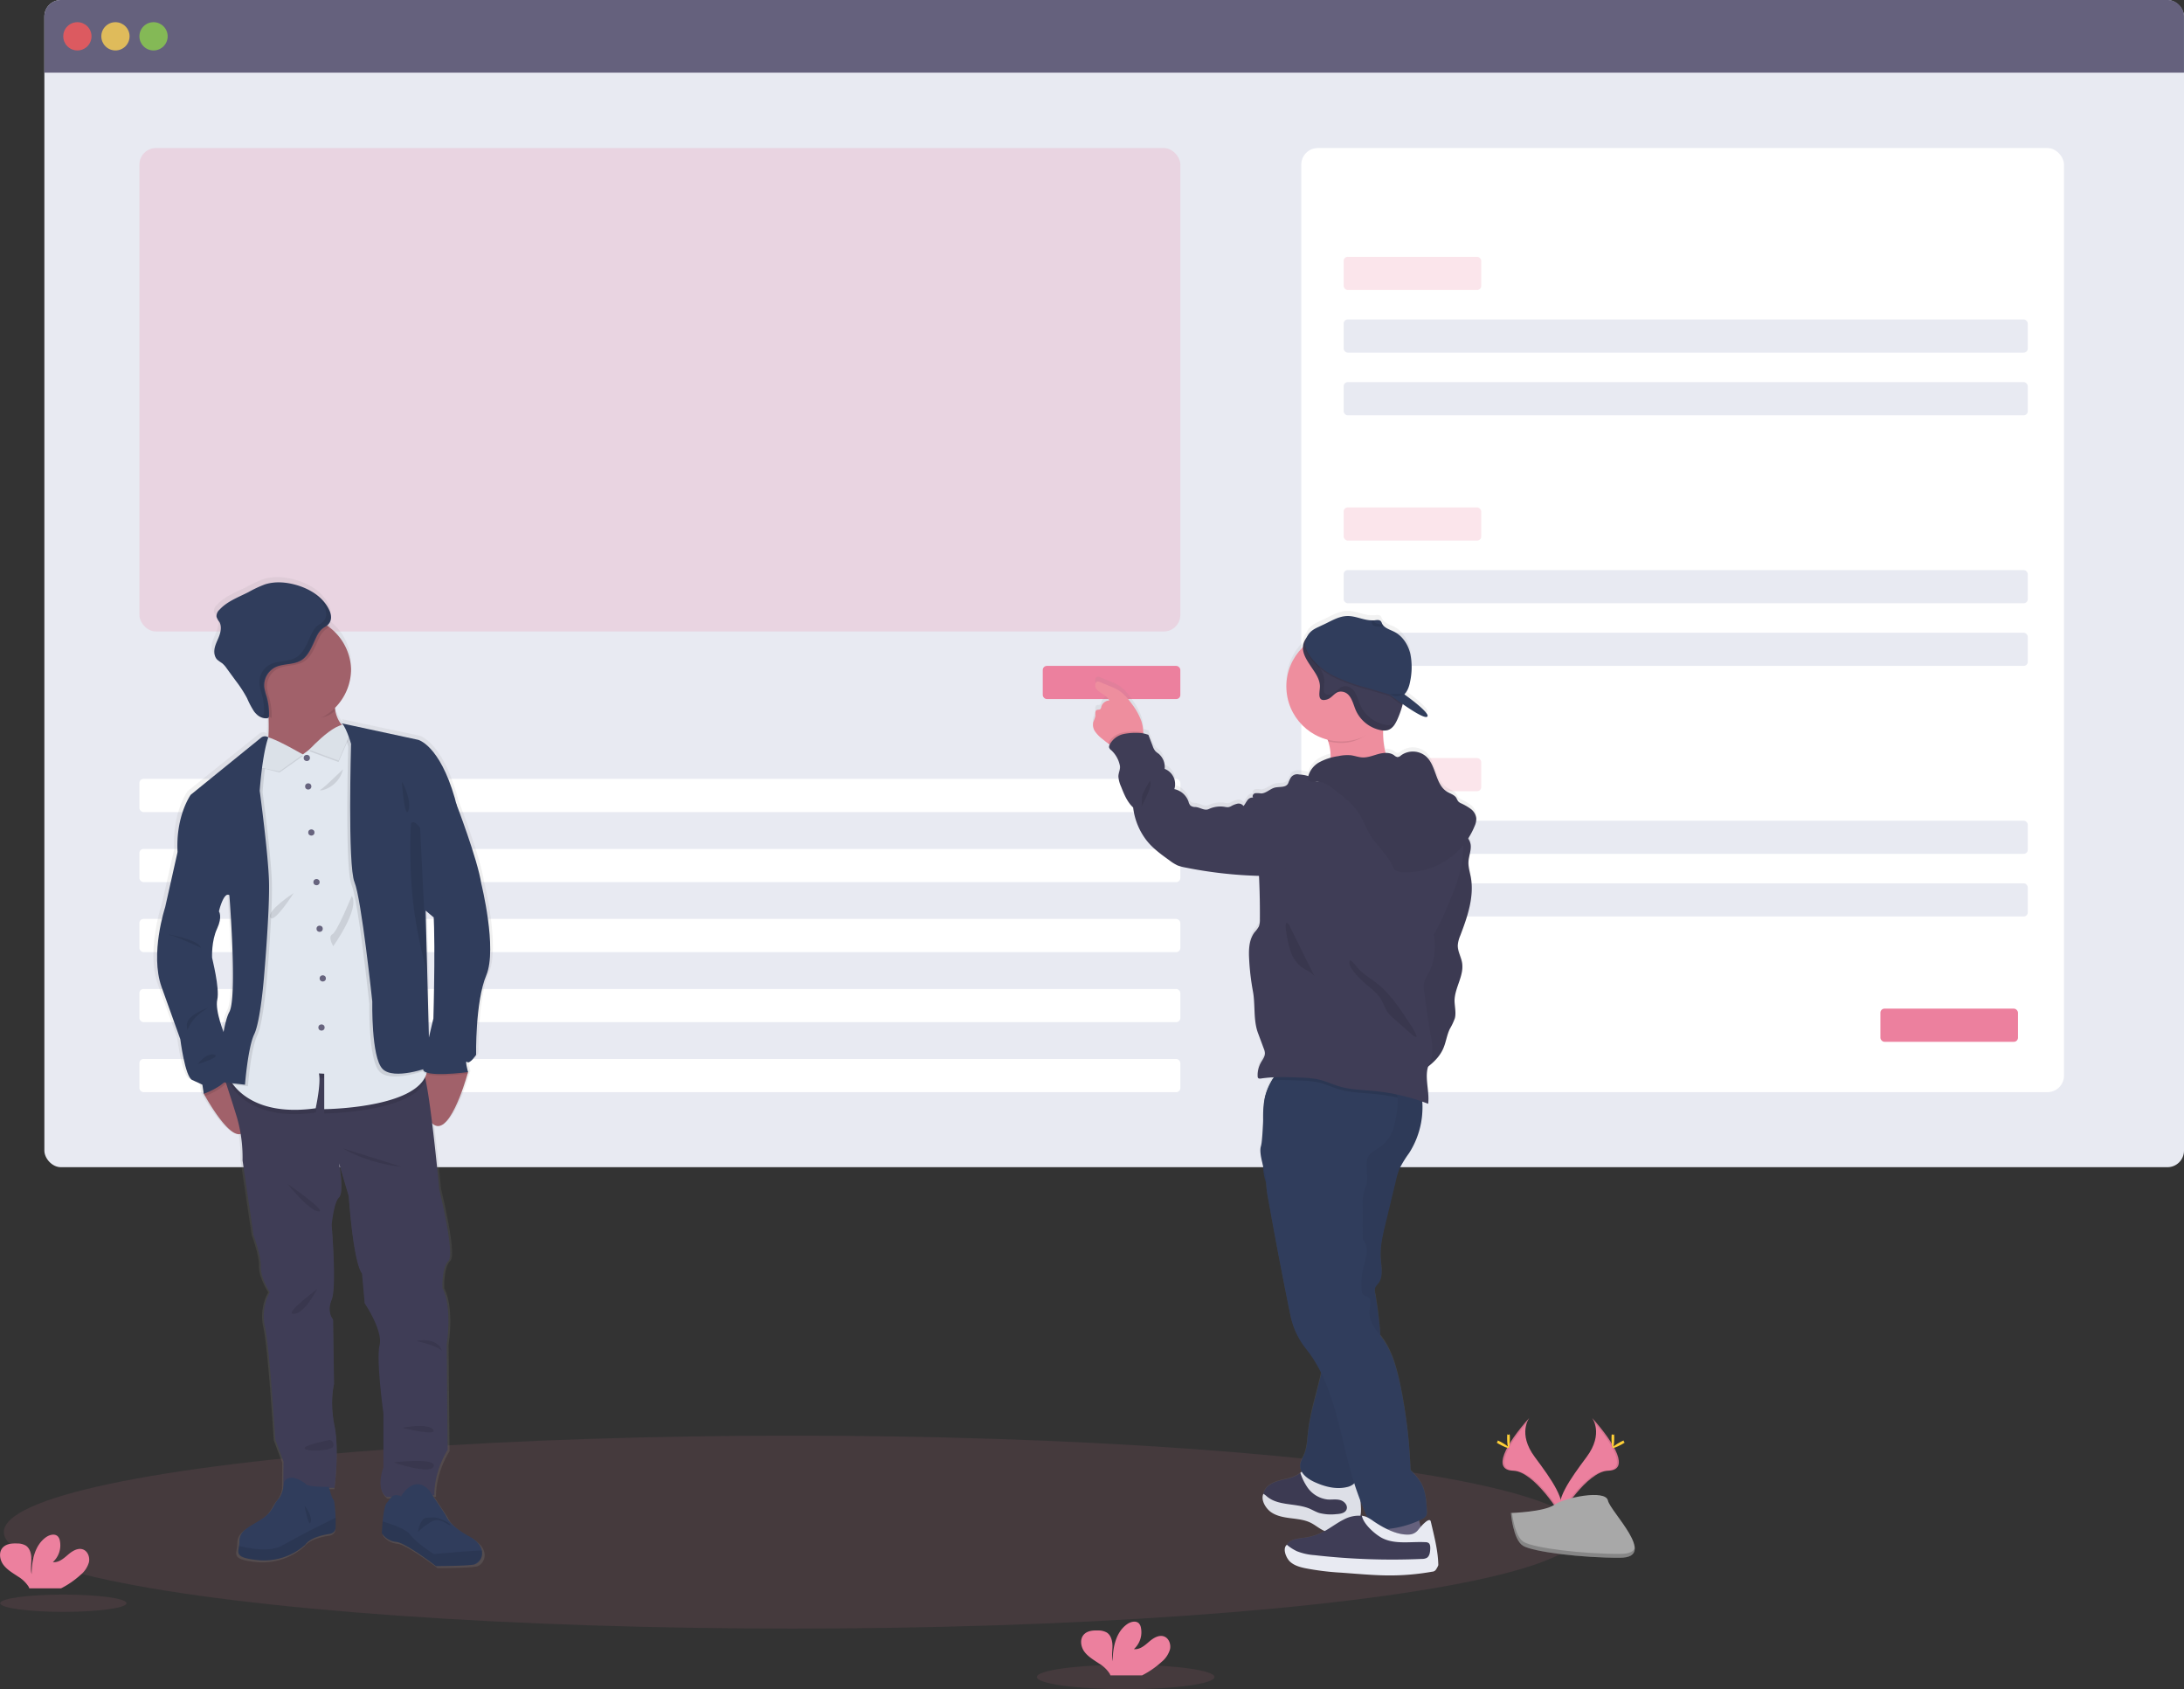 <svg id="b06587d5-0dba-482d-8c16-9624be0edba5" data-name="Layer 1" xmlns="http://www.w3.org/2000/svg" xmlns:xlink="http://www.w3.org/1999/xlink" width="1008.11" height="779.57" viewBox="0 0 1008.11 779.57"><rect x="0" y="0" width="1008.11" height="779.57" fill="#333333" stroke="none"/><defs><linearGradient id="a2d550d8-b94a-4b4e-8cdf-b12633d149de" x1="499.26" y1="786.28" x2="499.26" y2="342.21" gradientTransform="matrix(-1, 0, 0, 1, 1188.16, 0)" gradientUnits="userSpaceOnUse"><stop offset="0" stop-color="gray" stop-opacity="0.25"/><stop offset="0.54" stop-color="gray" stop-opacity="0.12"/><stop offset="1" stop-color="gray" stop-opacity="0.1"/></linearGradient><linearGradient id="a292624c-a529-40fd-b6b9-058cc3ca33ba" x1="1707.38" y1="783.9" x2="1707.38" y2="326.53" gradientTransform="translate(-1462.23)" xlink:href="#a2d550d8-b94a-4b4e-8cdf-b12633d149de"/></defs><title>usability testing</title><ellipse cx="365.75" cy="707.07" rx="363.97" ry="44.52" fill="#ec809e" opacity="0.1"/><rect x="20.48" width="987.63" height="538.66" rx="7.65" fill="#e8eaf2"/><path d="M1104.05,67.87V93.73H116.42V67.87a7.65,7.65,0,0,1,7.66-7.65H1096.4A7.64,7.64,0,0,1,1104.05,67.87Z" transform="translate(-95.95 -60.22)" fill="#65617d"/><circle cx="35.72" cy="16.76" r="6.52" fill="#fa5959" opacity="0.8"/><circle cx="53.29" cy="16.76" r="6.52" fill="#fed253" opacity="0.8"/><circle cx="70.87" cy="16.76" r="6.52" fill="#8ccf4d" opacity="0.8"/><rect x="64.35" y="68.32" width="480.48" height="223.11" rx="7.65" fill="#ec809e" opacity="0.2"/><rect x="64.35" y="359.46" width="480.48" height="15.31" rx="1.89" fill="#fff"/><rect x="64.35" y="391.78" width="480.48" height="15.31" rx="1.89" fill="#fff"/><rect x="64.35" y="424.09" width="480.48" height="15.31" rx="1.89" fill="#fff"/><rect x="64.35" y="456.41" width="480.48" height="15.31" rx="1.89" fill="#fff"/><rect x="64.35" y="488.72" width="480.48" height="15.31" rx="1.89" fill="#fff"/><rect x="600.66" y="68.32" width="352.06" height="435.71" rx="7.65" fill="#fff"/><rect x="620.22" y="118.52" width="63.5" height="15.31" rx="1.89" fill="#ec809e" opacity="0.2"/><rect x="620.22" y="147.43" width="315.78" height="15.31" rx="1.89" fill="#e8eaf2"/><rect x="620.22" y="176.35" width="315.78" height="15.31" rx="1.89" fill="#e8eaf2"/><rect x="620.22" y="234.17" width="63.5" height="15.31" rx="1.89" fill="#ec809e" opacity="0.2"/><rect x="620.22" y="263.09" width="315.78" height="15.31" rx="1.89" fill="#e8eaf2"/><rect x="620.22" y="292" width="315.78" height="15.31" rx="1.89" fill="#e8eaf2"/><rect x="620.22" y="349.83" width="63.5" height="15.31" rx="1.89" fill="#ec809e" opacity="0.2"/><rect x="620.22" y="378.74" width="315.78" height="15.31" rx="1.89" fill="#e8eaf2"/><rect x="620.22" y="407.65" width="315.78" height="15.31" rx="1.89" fill="#e8eaf2"/><rect x="867.97" y="465.48" width="63.5" height="15.31" rx="1.89" fill="#ec809e"/><rect x="481.33" y="307.31" width="63.5" height="15.31" rx="1.89" fill="#ec809e"/><path d="M601.5,395.88a16.06,16.06,0,0,0,3.35,3.39c.84.69,1.69,1.39,2.58,2l.78.52a1,1,0,0,0-.08.14,2,2,0,0,0-.23,1.25,2.66,2.66,0,0,0,1,1.28,13.21,13.21,0,0,1,4,7.28c.31,1.62-.78,3.35-.71,5a14.42,14.42,0,0,0,1.27,4.66c1.36,3.47,2.81,7.06,5.54,9.59a30.94,30.94,0,0,0,6.21,15.31c2.87,3.68,6.7,6.45,10.47,9.18a19.86,19.86,0,0,0,3.88,2.43,21,21,0,0,0,3.83,1A197.51,197.51,0,0,0,677,462.77q.48,10.08.41,20.18a8.49,8.49,0,0,1-.46,3.26,14.78,14.78,0,0,1-2,2.73c-2.59,3.44-2.72,8.09-2.5,12.39a114.47,114.47,0,0,0,1.75,15c1.17,6.34.1,13.35,2.35,19.38.89,2.38,1.78,4.77,2.66,7.15a6.24,6.24,0,0,1,.53,2.11c0,1.57-1,2.9-1.8,4.26a12.26,12.26,0,0,0-1.56,6.49,1.31,1.31,0,0,0,.19.73c.29.39.88.36,1.37.28a59.65,59.65,0,0,1,6-.55,12.15,12.15,0,0,0-1,1.42,21.92,21.92,0,0,0-1.27,2.61,24.8,24.8,0,0,0-1.69,4.67,5.34,5.34,0,0,0-.17.71c-.11.48-.21,1-.29,1.45a48.25,48.25,0,0,0-.52,8.58c-.28,5.35-.55,10.93-1.07,12.57-.73,2.31.18,6,1.08,9.53a22.68,22.68,0,0,0,1.3,7.14,43.67,43.67,0,0,0,.87,7.53q4.63,26.11,9.88,52.13c.31,1.5.61,3,1,4.48a36.46,36.46,0,0,0,6.69,13.23,60.22,60.22,0,0,1,7,11.19c-.2.94-.41,1.89-.64,2.83-2,8.3-4.56,16.48-5.47,25-.36,3.38-.46,6.86-1.8,10-.68,1.59-1.68,3.1-1.82,4.83a5.35,5.35,0,0,0,.74,3.13l-.66.54-.37.3c-2.54,2-5.94,2.43-9.07,3.25s-6.49,2.46-7.46,5.57a4.25,4.25,0,0,0-.15.59c-.57,2.86,1.16,5.9,3.6,7.58,2.6,1.79,5.84,2.34,9,2.75s6.36.7,9.19,2.11c2.45,1.21,4.51,3.2,7.1,4.08l.47.13c-.59.35-1.17.69-1.78,1a26.75,26.75,0,0,1-8.57,2.73c-3,.41-6.62.61-8.17,3.24a0,0,0,0,0,0,0c-1.27,2.17-.35,5.11,1.48,6.83s4.37,2.48,6.82,3a122.37,122.37,0,0,0,17,2.11l5.54.43c5.41.41,10.83.83,16.27.85a111.68,111.68,0,0,0,20-1.74,1.71,1.71,0,0,0,1.83-2,98,98,0,0,0-2.46-20.18c-.46-2-3.17.73-4.68,2.44-.21-1-.43-2-.69-2.93l1.19-.56a4.37,4.37,0,0,0,2.18-1.82,4.51,4.51,0,0,0,.23-2.1c-.22-4.36-.49-8.88-2.56-12.71a26.66,26.66,0,0,0-5-6.16,234.72,234.72,0,0,0-5-40.78c-1.53-6.83-3.43-13.74-7.38-19.52-.5-.72-1-1.44-1.57-2.17a176.34,176.34,0,0,0-2.38-19.59,5,5,0,0,1,0-2.61,8.36,8.36,0,0,1,1.44-2c2.38-3.07,1.41-7.43,1.13-11.31-.39-5.56.92-11.09,2.23-16.52l4.83-20.09a31.71,31.71,0,0,1,1.7-5.57,54.23,54.23,0,0,1,4.35-7,39.52,39.52,0,0,0,6.06-23.87c.92.33,1.83.66,2.73,1,.68-5.61-1.69-12,0-17.25a22.11,22.11,0,0,0,6.84-8.15c1.33-3,1.7-6.3,3.09-9.24.78-1.66,1.88-3.18,2.34-5,.68-2.66-.18-5.46-.14-8.21.09-6,4.42-11.53,3.49-17.43-.45-2.8-2.08-5.41-2-8.25a14,14,0,0,1,1.15-4.46c3.3-8.71,6.53-18,4.85-27.15-.43-2.35-1.19-4.68-1.06-7.06.14-2.73,1.43-5.38,1-8.09a6.28,6.28,0,0,0-1.21-2.83,34.28,34.28,0,0,0,3-5.73,8.26,8.26,0,0,0,.79-3.67,6.48,6.48,0,0,0-2.58-4.36,26.41,26.41,0,0,0-4.5-2.59,4,4,0,0,1-1.31-.94,10.51,10.51,0,0,1-.74-1.41c-.88-1.53-2.8-2-4.3-2.93-5.45-3.33-4.93-11.9-9.58-16.28a9.32,9.32,0,0,0-11.67-.62,2.76,2.76,0,0,1-1.64.81,3.14,3.14,0,0,1-1.59-.85,6.44,6.44,0,0,0-3.93-1.09,37.44,37.44,0,0,1-1.1-10.44l.42,0a5.6,5.6,0,0,0,1.63-.19c2.39-.69,3.75-3.17,4.73-5.47a43.5,43.5,0,0,0,2.1-6c.05-.2.09-.39.14-.59,4.58,3.22,9.9,6.59,11.18,5.88,2.34-1.29-10.5-10.43-10.5-10.43l0,0h0c1.51-1.34,2.35-3.76,2.73-5.9a32.08,32.08,0,0,0,.1-12.91c-1-4.21-3.53-8.22-7.37-10.19-1.7-.88-3.76-1.48-5-2.83h0a3.53,3.53,0,0,1-.49-.66h0a3.9,3.9,0,0,1-.19-.35,4.34,4.34,0,0,0-.54-1.05c-.7-.82-2-.57-3-.44l-.35,0h-.28l-.29,0c-3.81.08-7.5-2.05-11.35-2.05-4.22,0-7.82,2.45-11.53,4.13-.75.34-1.46.65-2.13,1-2.33,1.09-4.16,2.24-5.33,4.86a7.45,7.45,0,0,0-1.55,3,8.23,8.23,0,0,0-.2,1.54,25.55,25.55,0,0,0,11.49,42.87c.09.25.19.5.27.76a21.83,21.83,0,0,1,1.11,7.13c0,.17,0,.34,0,.52a19.35,19.35,0,0,0-5.51,2.24,10.68,10.68,0,0,0-4.66,5.71c-.05.19-.1.37-.14.54a14.43,14.43,0,0,0-4.2-.72,4.5,4.5,0,0,0-3.61,1.08,3.48,3.48,0,0,0-.68,1.39c-.49.45-.58,1.24-.93,1.84-1.07,1.88-3.86,1.26-6,1.78-2.28.56-4.08,2.7-6.42,2.71a11.71,11.71,0,0,0-2.7-.1c-.88.22-1.57,1.43-.9,2a2.86,2.86,0,0,0-2.7,1.3c-.65.84-1.07,1.84-1.79,2.63a2.72,2.72,0,0,0-2.78-1.08,10,10,0,0,0-2.94,1.16,4.37,4.37,0,0,1-1.3.45,5.26,5.26,0,0,1-1.58-.14,12.64,12.64,0,0,0-7.4,1c-2,1-4-.81-6.24-.95a3.42,3.42,0,0,1-2.28-.71,4.37,4.37,0,0,1-.86-1.8,8.94,8.94,0,0,0-6.54-5.79,7.62,7.62,0,0,0-4.47-9.39,8.14,8.14,0,0,0-2.8-7.08,11.49,11.49,0,0,1-1.4-1.1,6.66,6.66,0,0,1-1.3-2.4q-1-2.62-2-5.25c-.87-.18-1.56-.54-2.39-.68,0-.18,0-.36,0-.54a17.43,17.43,0,0,0-.9-5.28,29.43,29.43,0,0,0-4.24-7.7c-1.89-2.65-4-5.25-6.81-6.85a27.23,27.23,0,0,0-2.9-1.34l-5.11-2.11a2.56,2.56,0,0,0-.93-.24c-1.38,0-1.63,2.12-.85,3.26,1.56,2.29,5.06,2.93,6.05,5.53a3.94,3.94,0,0,0-3.65,2.85,2,2,0,0,1-.49,1.14c-.45.37-1.16.16-1.67.44-.91.48-.51,1.84-.61,2.87a13.34,13.34,0,0,1-.93,2.59A5.52,5.52,0,0,0,601.5,395.88ZM724,754.15l-.12-1.58c.11.28.21.57.32.85q1.35,3.54,3,7l-.19-.09a8.41,8.41,0,0,0-2.44-.7c-.22,0-.45-.05-.68-.06A19,19,0,0,0,724,754.15Z" transform="translate(-95.95 -60.22)" fill="url(#a2d550d8-b94a-4b4e-8cdf-b12633d149de)"/><path d="M710.15,409.44c-.1,3.73-1.36,7.35-1.56,11.07,11,.55,21.83-4.78,32.7-3.15-3-2-4.66-5.51-5.62-9a37.28,37.28,0,0,1-1.07-13.83,6.52,6.52,0,0,1,.13-.77c.41-1.82,1.45-4.4,1.17-5.84-.37-1.9-2.16-1.52-3.77-1.41a138.9,138.9,0,0,0-14.66,1.89c-1.27.22-13.58,3.29-13.76,3a58.23,58.23,0,0,1,5.33,11A21.65,21.65,0,0,1,710.15,409.44Z" transform="translate(-95.95 -60.22)" fill="#ee8e9e"/><path d="M601.5,397.91a15.83,15.83,0,0,0,3.35,3.39c.84.68,1.69,1.38,2.58,2a11.14,11.14,0,0,0,5.5,2.23c2.61.18,8.17-1.36,9.8-3.6a6.52,6.52,0,0,0,.93-3.75,17.23,17.23,0,0,0-.9-5.25,29.26,29.26,0,0,0-4.24-7.67c-1.89-2.63-4-5.22-6.81-6.81a25.33,25.33,0,0,0-2.9-1.33L603.7,375a2.56,2.56,0,0,0-.93-.24c-1.38,0-1.63,2.11-.85,3.24,1.56,2.28,5.06,2.92,6.05,5.51a3.9,3.9,0,0,0-3.65,2.83,2,2,0,0,1-.49,1.14c-.45.36-1.16.16-1.67.43-.91.48-.51,1.84-.61,2.86a13.74,13.74,0,0,1-.93,2.58A5.43,5.43,0,0,0,601.5,397.91Z" transform="translate(-95.95 -60.22)" fill="#ee8e9e"/><path d="M753,772c-.85-.84-2.23-.7-3.41-.51A126.86,126.86,0,0,1,730.37,773c-.8-3.92,1.53-7.74,2.28-11.67a10.5,10.5,0,0,1,.76-3c.91-1.74,3-2.53,4.86-2.93,3.45-.73,8.85-2,10.78,1.47C751.36,761.1,752.1,767.29,753,772Z" transform="translate(-95.95 -60.22)" fill="#65617d"/><path d="M682.73,757.13c2.6,1.78,5.84,2.33,9,2.74s6.36.7,9.19,2.09c2.45,1.21,4.51,3.19,7.1,4.06a14.75,14.75,0,0,0,7.38.12c2.91-.55,6-1.61,7.58-4.12,1.4-2.24,1.25-5.07,1.06-7.7-.23-3-.44-6-.66-8.93a4.32,4.32,0,0,0-.56-2.16c-2.1-3.07-7.22,1.28-10,1.28-4.34,0-9-2.36-12.13-5.24a3.88,3.88,0,0,0-.94-.71c-1.24-.55-2.47.47-3.57,1.37l-.37.3c-2.54,2-5.94,2.42-9.07,3.23s-6.49,2.45-7.46,5.54a4.39,4.39,0,0,0-.15.6C678.56,752.44,680.29,755.47,682.73,757.13Z" transform="translate(-95.95 -60.22)" fill="#3f3d56"/><path d="M682.73,757.13c2.6,1.78,5.84,2.33,9,2.74s6.36.7,9.19,2.09c2.45,1.21,4.51,3.19,7.1,4.06a14.75,14.75,0,0,0,7.38.12c2.91-.55,6-1.61,7.58-4.12,1.4-2.24,1.25-5.07,1.06-7.7-.23-3-.44-6-.66-8.93a4.32,4.32,0,0,0-.56-2.16c-2.1-3.07-7.22,1.28-10,1.28-4.34,0-9-2.36-12.13-5.24a3.88,3.88,0,0,0-.94-.71c-1.24-.55-2.47.47-3.57,1.37l-.37.3c-2.54,2-5.94,2.42-9.07,3.23s-6.49,2.45-7.46,5.54a4.39,4.39,0,0,0-.15.6C678.56,752.44,680.29,755.47,682.73,757.13Z" transform="translate(-95.95 -60.22)" opacity="0.05"/><path d="M682.73,758.13c2.6,1.78,5.84,2.33,9,2.74s6.36.7,9.19,2.09c2.45,1.21,4.51,3.19,7.1,4.06a14.75,14.75,0,0,0,7.38.12,12.19,12.19,0,0,0,7.58-5.12c1.4-2.24,1.25-5.07,1.06-7.7-.23-3-.44-6-.66-8.93a4.32,4.32,0,0,0-.56-2.16c-2.1-3.07-7.22,1.28-10,1.28-4.34,0-9-2.36-12.13-5.24a3.88,3.88,0,0,0-.94-.71c-1.24-.55-2.47.47-3.57,1.37a25.9,25.9,0,0,0,3,6.3,13.15,13.15,0,0,0,9.56,6c1.94.14,3.93-.24,5.81.26s3.62,2.42,3,4.24-2.95,2.17-4.84,2.27a21.46,21.46,0,0,1-7.88-.56c-1.54-.51-3-1.36-4.44-2-6.37-2.63-14.4-1.16-19.65-5.61a11.24,11.24,0,0,0-1.61-1.23C677.75,752.48,680.29,756.47,682.73,758.13Z" transform="translate(-95.95 -60.22)" fill="#e8eaf2"/><path d="M682.73,758.13c2.6,1.78,5.84,2.33,9,2.74s6.36.7,9.19,2.09c2.45,1.21,4.51,3.19,7.1,4.06a14.75,14.75,0,0,0,7.38.12,12.19,12.19,0,0,0,7.58-5.12c1.4-2.24,1.25-5.07,1.06-7.7-.23-3-.44-6-.66-8.93a4.32,4.32,0,0,0-.56-2.16c-2.1-3.07-7.22,1.28-10,1.28-4.34,0-9-2.36-12.13-5.24a3.88,3.88,0,0,0-.94-.71c-1.24-.55-2.47.47-3.57,1.37a25.9,25.9,0,0,0,3,6.3,13.15,13.15,0,0,0,9.56,6c1.94.14,3.93-.24,5.81.26s3.62,2.42,3,4.24-2.95,2.17-4.84,2.27a21.46,21.46,0,0,1-7.88-.56c-1.54-.51-3-1.36-4.44-2-6.37-2.63-14.4-1.16-19.65-5.61a11.24,11.24,0,0,0-1.61-1.23C677.75,752.48,680.29,756.47,682.73,758.13Z" transform="translate(-95.95 -60.22)" opacity="0.05"/><path d="M751.76,563.48a39.1,39.1,0,0,1-5.37,28.86,53.79,53.79,0,0,0-4.35,7,31.4,31.4,0,0,0-1.7,5.54l-4.83,20c-1.31,5.4-2.62,10.9-2.23,16.43.28,3.86,1.25,8.2-1.13,11.25a8.51,8.51,0,0,0-1.44,2,5,5,0,0,0,0,2.6c2.44,14.51,4.25,29.68-.16,43.72-4,12.73-4.23,26.83-7.63,39.72a8.87,8.87,0,0,1-2.11,4.41,7,7,0,0,1-3.17,1.5c-5,1.2-10.3-.2-15-2.37-3.28-1.52-6.82-4.19-6.54-7.8.14-1.71,1.14-3.22,1.82-4.8,1.34-3.1,1.44-6.57,1.8-9.93.91-8.43,3.51-16.58,5.47-24.83s3.3-16.87,1.64-25.19a219.78,219.78,0,0,0-16.21-49.86,6,6,0,0,0-1.48-2.23A15.57,15.57,0,0,1,687,618a6.27,6.27,0,0,1-1-2.61c-.73-2.63-2.9-4.57-4.36-6.89-3.68-5.84-2.51-13.32-2.37-20.22.13-6.7-.84-13.47.26-20.09s4.89-13.39,11.27-15.46c3.16-1,6.58-.79,9.89-.47C718.29,554,735.31,557.18,751.76,563.48Z" transform="translate(-95.95 -60.22)" fill="#303d5c"/><path d="M751.76,563.48a39.1,39.1,0,0,1-5.37,28.86,53.79,53.79,0,0,0-4.35,7,31.4,31.4,0,0,0-1.7,5.54l-4.83,20c-1.31,5.4-2.62,10.9-2.23,16.43.28,3.86,1.25,8.2-1.13,11.25a8.51,8.51,0,0,0-1.44,2,5,5,0,0,0,0,2.6c2.44,14.51,4.25,29.68-.16,43.72-4,12.73-4.23,26.83-7.63,39.72a8.87,8.87,0,0,1-2.11,4.41,7,7,0,0,1-3.17,1.5c-5,1.2-10.3-.2-15-2.37-3.28-1.52-6.82-4.19-6.54-7.8.14-1.71,1.14-3.22,1.82-4.8,1.34-3.1,1.44-6.57,1.8-9.93.91-8.43,3.51-16.58,5.47-24.83s3.3-16.87,1.64-25.19a219.78,219.78,0,0,0-16.21-49.86,6,6,0,0,0-1.48-2.23A15.57,15.57,0,0,1,687,618a6.27,6.27,0,0,1-1-2.61c-.73-2.63-2.9-4.57-4.36-6.89-3.68-5.84-2.51-13.32-2.37-20.22.13-6.7-.84-13.47.26-20.09s4.89-13.39,11.27-15.46c3.16-1,6.58-.79,9.89-.47C718.29,554,735.31,557.18,751.76,563.48Z" transform="translate(-95.95 -60.22)" opacity="0.05"/><path d="M680.39,605.54a43.21,43.21,0,0,0,.88,7.76q4.63,26,9.88,51.85c.31,1.5.61,3,1,4.46a36.08,36.08,0,0,0,6.69,13.16c14.56,18.15,15.82,44.5,23.71,66.39.54,1.48,1.07,3,1.64,4.43a110.19,110.19,0,0,0,4.87,10.87,3.14,3.14,0,0,0,1,1.3,3.06,3.06,0,0,0,1.59.3,46.28,46.28,0,0,0,20.52-4.66,4.35,4.35,0,0,0,2.18-1.81,4.47,4.47,0,0,0,.23-2.09c-.22-4.34-.49-8.83-2.56-12.65a26.66,26.66,0,0,0-5-6.12,232.12,232.12,0,0,0-5-40.56c-1.53-6.8-3.43-13.67-7.38-19.42-2.91-4.24-7.09-8.43-6.58-13.55.23-2.25,1.17-5.05-.66-6.37-.8-.58-2-.65-2.52-1.48a2.69,2.69,0,0,1-.35-1.27,31.41,31.41,0,0,1,.64-10.5,54.68,54.68,0,0,0,1.57-6.85,8.62,8.62,0,0,0-1.72-6.61c-.1-4.68,0-9.53-.06-14.2a26.26,26.26,0,0,1,.65-7.92c.36-1.22.9-2.39,1.17-3.64,1-4.49-1.46-9.87,1.44-13.43,1.21-1.47,3.08-2.21,4.66-3.28a17.1,17.1,0,0,0,6.4-9.2,50.69,50.69,0,0,0,1.81-11.26,11.62,11.62,0,0,0,0-2.43,4.73,4.73,0,0,0-.33-1.21c-.9-2-3.33-2.82-5.49-3.34a178.08,178.08,0,0,0-41.9-4.9c-5.22-3.55-8.16-2.28-10.37,1.49a38.57,38.57,0,0,0-2.95,7.2c-1,3.06-1.07,20.15-2.06,23.22C676.74,593.21,680.44,601.36,680.39,605.54Z" transform="translate(-95.95 -60.22)" fill="#303d5c"/><path d="M774.78,450c.38,2.69-.91,5.33-1,8-.13,2.38.63,4.69,1.06,7,1.68,9.11-1.55,18.34-4.85,27a13.94,13.94,0,0,0-1.15,4.44c-.09,2.83,1.54,5.42,2,8.21.93,5.87-3.4,11.39-3.49,17.33,0,2.74.82,5.52.14,8.17a29.31,29.31,0,0,1-2.34,4.94c-1.39,2.92-1.76,6.24-3.09,9.19-2.39,5.34-7.53,8.82-12.43,12-2.78-.93-5.79-2-7.32-4.53a11.27,11.27,0,0,1-1.28-4c-1.06-6.08-1-12.29-1-18.46a113.8,113.8,0,0,1,.84-15.88c1-6.71,3.17-13.17,4.73-19.76,2-8.32,3-16.91,6-24.89,2.69-7,6.89-13.3,11.3-19.32,1.69-2.3,3-5.59,6.29-5.06A6.86,6.86,0,0,1,774.78,450Z" transform="translate(-95.95 -60.22)" fill="#3f3d56"/><path d="M774.78,450c.38,2.69-.91,5.33-1,8-.13,2.38.63,4.69,1.06,7,1.68,9.11-1.55,18.34-4.85,27a13.94,13.94,0,0,0-1.15,4.44c-.09,2.83,1.54,5.42,2,8.21.93,5.87-3.4,11.39-3.49,17.33,0,2.74.82,5.52.14,8.17a29.31,29.31,0,0,1-2.34,4.94c-1.39,2.92-1.76,6.24-3.09,9.19-2.39,5.34-7.53,8.82-12.43,12-2.78-.93-5.79-2-7.32-4.53a11.27,11.27,0,0,1-1.28-4c-1.06-6.08-1-12.29-1-18.46a113.8,113.8,0,0,1,.84-15.88c1-6.71,3.17-13.17,4.73-19.76,2-8.32,3-16.91,6-24.89,2.69-7,6.89-13.3,11.3-19.32,1.69-2.3,3-5.59,6.29-5.06A6.86,6.86,0,0,1,774.78,450Z" transform="translate(-95.95 -60.22)" opacity="0.05"/><path d="M703.71,391.36a58.23,58.23,0,0,1,5.33,11,25.18,25.18,0,0,0,6.05.73c7.92,0,13.53-4.5,18.18-10.19.4-1.83,2.91-3.53,2.63-5-.37-1.9-2.16-1.52-3.77-1.41a138.9,138.9,0,0,0-14.66,1.89C716.2,388.61,703.89,391.68,703.71,391.36Z" transform="translate(-95.95 -60.22)" opacity="0.1"/><circle cx="619.14" cy="316.8" r="25.37" fill="#ee8e9e"/><path d="M683,558.8c4.39-.26,8.81-.09,13.22.09a45.18,45.18,0,0,1,8.21.84c3.33.76,6.45,2.28,9.73,3.23,5.27,1.53,10.82,1.6,16.27,2.13a93.74,93.74,0,0,1,10.66,1.67,4.73,4.73,0,0,0-.33-1.21c-.9-2-3.33-2.82-5.49-3.34a178.08,178.08,0,0,0-41.9-4.9C688.18,553.76,685.24,555,683,558.8Z" transform="translate(-95.95 -60.22)" opacity="0.1"/><path d="M700.32,418.55c1.11,1.28,2.59,2.69,4.23,2.28a6,6,0,0,0,1.65-.89c2.92-1.88,6.51-2.32,9.95-2.84a148,148,0,0,0,20.51-4.61,20.82,20.82,0,0,1,6.06-1.23c4.3,0,8.11,2.88,10.81,6.23s4.6,7.27,7.25,10.66c1.88,2.42,4.12,4.55,5.88,7.06,4.45,6.33,5.4,14.59,4.25,22.24s-4.2,14.86-7.23,22a75.83,75.83,0,0,1-5.9,11.91c1,5.81.48,12.46-2.28,17.67-.9,1.7-2,3.35-2.3,5.25a13.09,13.09,0,0,0,.16,3.85l1.29,9.19c.39,2.8.78,5.6,1.29,8.37.93,5.09,2.2,10.61-.16,15.21-2.82,5.51.15,12.57-.6,18.72a93.82,93.82,0,0,0-24.72-5.87c-5.45-.54-11-.61-16.27-2.14-3.28-1-6.4-2.47-9.73-3.23a45.18,45.18,0,0,0-8.21-.84c-6.08-.24-12.2-.49-18.22.41-.49.07-1.08.11-1.37-.28a1.3,1.3,0,0,1-.19-.72,12.16,12.16,0,0,1,1.56-6.46c.77-1.35,1.83-2.68,1.8-4.24a6.25,6.25,0,0,0-.53-2.1L676.64,537c-2.25-6-1.18-13-2.35-19.28a113.27,113.27,0,0,1-1.75-14.92c-.22-4.28-.09-8.91,2.5-12.33a14.32,14.32,0,0,0,2-2.71,8.41,8.41,0,0,0,.46-3.24q.09-12.84-.7-25.67c2.25-4,4.59-8.18,6.85-12.22,2.62-4.71,5.27-9.51,6.33-14.79.7-3.5.68-7.09,1.18-10.62a3.56,3.56,0,0,1,4.5-3.56A15.75,15.75,0,0,1,700.32,418.55Z" transform="translate(-95.95 -60.22)" fill="#3f3d56"/><path d="M607.43,403.31a11.14,11.14,0,0,0,5.5,2.23c2.61.18,8.17-1.36,9.8-3.6a6.52,6.52,0,0,0,.93-3.75,4.13,4.13,0,0,0-1.09-.21,27.87,27.87,0,0,0-8.51.34,9.53,9.53,0,0,0-6.61,5S607.44,403.3,607.43,403.31Z" transform="translate(-95.95 -60.22)" opacity="0.1"/><path d="M691.85,458.18c-1.55,1.92-3.16,3.9-5.35,5-2.52,1.31-5.49,1.34-8.33,1.28a198.55,198.55,0,0,1-34.8-3.83,21.84,21.84,0,0,1-3.83-1,20.3,20.3,0,0,1-3.88-2.42c-3.77-2.71-7.6-5.48-10.47-9.14A30.67,30.67,0,0,1,619,432.87c-2.73-2.52-4.18-6.09-5.54-9.54a14.38,14.38,0,0,1-1.27-4.64c-.07-1.64,1-3.36.71-5a13.17,13.17,0,0,0-4-7.24,2.59,2.59,0,0,1-1-1.27,2,2,0,0,1,.23-1.24,9.59,9.59,0,0,1,6.61-5,28.26,28.26,0,0,1,8.52-.34,19.67,19.67,0,0,1,2.78.74l2,5.22a6.62,6.62,0,0,0,1.3,2.39,11.49,11.49,0,0,0,1.4,1.1,8.06,8.06,0,0,1,2.8,7,7.56,7.56,0,0,1,4.47,9.34,8.92,8.92,0,0,1,6.54,5.76,4.33,4.33,0,0,0,.86,1.79,3.47,3.47,0,0,0,2.28.71c2.24.13,4.2,1.9,6.24.94a12.64,12.64,0,0,1,7.4-1,6,6,0,0,0,1.58.14,4.37,4.37,0,0,0,1.3-.45,10.3,10.3,0,0,1,2.94-1.16,2.74,2.74,0,0,1,2.78,1.08c.72-.78,1.14-1.78,1.79-2.62a2.87,2.87,0,0,1,2.7-1.29c-.67-.6,0-1.8.9-2a12.3,12.3,0,0,1,2.7.1c2.34,0,4.14-2.14,6.42-2.7,2.1-.51,4.89.1,6-1.77.38-.66.46-1.56,1.11-2a2.06,2.06,0,0,1,1.41-.16,13.36,13.36,0,0,1,4.28,1.3c2.2,8.59,1,17.51-.63,26.23A23.19,23.19,0,0,1,691.85,458.18Z" transform="translate(-95.95 -60.22)" fill="#3f3d56"/><path d="M691.91,489l10.93,22c-1.18-2-3.67-2.83-5.64-4.13a15,15,0,0,1-5.39-7.24,44.53,44.53,0,0,1-2.06-8.93c-.22-1.4-.69-3.36,0-4.62C691,486.34,691.4,487.94,691.91,489Z" transform="translate(-95.95 -60.22)" opacity="0.1"/><path d="M723.35,507.68c2.47,2.44,5.48,4.23,8.2,6.39,6.33,5,10.85,12,15.26,18.77a29.09,29.09,0,0,1,3.12,5.68c-.52.44-1.29,0-1.8-.47l-8.58-7.54a19.06,19.06,0,0,1-2.86-2.89c-1.49-2-2.15-4.51-3.5-6.61a26,26,0,0,0-5.22-5.32c-2-1.69-11-9.34-8.82-12.32C720.75,504.18,722.05,506.39,723.35,507.68Z" transform="translate(-95.95 -60.22)" opacity="0.1"/><path d="M704.61,412.18a25.78,25.78,0,0,1,9.08-3,19,19,0,0,1,5.77-.41c1.79.22,3.5.91,5.3,1,2.52.14,4.94-.88,7.38-1.55s5.25-.92,7.3.55a3.14,3.14,0,0,0,1.59.85,2.76,2.76,0,0,0,1.64-.81,9.36,9.36,0,0,1,11.67.62c4.65,4.36,4.13,12.88,9.58,16.19,1.5.91,3.42,1.39,4.3,2.92A10.39,10.39,0,0,0,769,430a3.82,3.82,0,0,0,1.31.93,25.75,25.75,0,0,1,4.5,2.59,6.41,6.41,0,0,1,2.58,4.33,8.18,8.18,0,0,1-.79,3.65,34.24,34.24,0,0,1-33.25,21.26,5.29,5.29,0,0,1-3.48-1.09,6.64,6.64,0,0,1-1.22-2c-2.57-5.37-7.38-9.34-10.44-14.45-1.82-3.05-3-6.45-4.88-9.45-2.88-4.55-7.25-7.91-11.53-11.16-2.41-1.84-5.1-3.77-8.13-3.64-2.7.11-4.67.26-3.68-3.06A10.65,10.65,0,0,1,704.61,412.18Z" transform="translate(-95.95 -60.22)" fill="#3f3d56"/><path d="M704.61,412.18a25.78,25.78,0,0,1,9.08-3,19,19,0,0,1,5.77-.41c1.79.22,3.5.91,5.3,1,2.52.14,4.94-.88,7.38-1.55s5.25-.92,7.3.55a3.14,3.14,0,0,0,1.59.85,2.76,2.76,0,0,0,1.64-.81,9.36,9.36,0,0,1,11.67.62c4.65,4.36,4.13,12.88,9.58,16.19,1.5.91,3.42,1.39,4.3,2.92A10.39,10.39,0,0,0,769,430a3.82,3.82,0,0,0,1.31.93,25.75,25.75,0,0,1,4.5,2.59,6.41,6.41,0,0,1,2.58,4.33,8.18,8.18,0,0,1-.79,3.65,34.24,34.24,0,0,1-33.25,21.26,5.29,5.29,0,0,1-3.48-1.09,6.64,6.64,0,0,1-1.22-2c-2.57-5.37-7.38-9.34-10.44-14.45-1.82-3.05-3-6.45-4.88-9.45-2.88-4.55-7.25-7.91-11.53-11.16-2.41-1.84-5.1-3.77-8.13-3.64-2.7.11-4.67.26-3.68-3.06A10.65,10.65,0,0,1,704.61,412.18Z" transform="translate(-95.95 -60.22)" opacity="0.05"/><path d="M691.4,779.91c1.84,1.72,4.37,2.47,6.82,3a122.36,122.36,0,0,0,17,2.1l5.54.42c5.41.41,10.83.83,16.27.85a111.67,111.67,0,0,0,20-1.73,1.69,1.69,0,0,0,1.83-2,96.9,96.9,0,0,0-2.46-20.07c-.63-2.71-5.48,3.36-5.7,3.61a5.56,5.56,0,0,1-4.41,2.35c-5.58.3-11.83-3.09-16.27-6.11a21.27,21.27,0,0,0-3-1.87,8.71,8.71,0,0,0-2.44-.69,14.62,14.62,0,0,0-8.3,1.68c-3.33,1.65-6.26,4-9.56,5.73a26.71,26.71,0,0,1-8.57,2.71c-3,.42-6.62.62-8.17,3.23v0C688.65,775.28,689.57,778.2,691.4,779.91Z" transform="translate(-95.95 -60.22)" fill="#3f3d56"/><path d="M691.4,780.91c1.84,1.72,4.37,2.47,6.82,3a122.36,122.36,0,0,0,17,2.1l5.54.42c5.41.41,10.83.83,16.27.85a111.67,111.67,0,0,0,20-1.73,2.2,2.2,0,0,0,1.59-.76,8.86,8.86,0,0,0,1.24-2.27c-.12-6.75-1.94-13.49-3.46-20.07-.63-2.71-5.48,3.36-5.7,3.61a5.56,5.56,0,0,1-4.41,2.35c-5.58.3-11.83-3.09-16.27-6.11a21.27,21.27,0,0,0-3-1.87,8.71,8.71,0,0,0-2.44-.69c.72,4,6.48,8.86,9.45,10.34,6,3,13.16,1.5,19.87,1.85a2.63,2.63,0,0,1,1.41.34c.8.53.85,1.67.83,2.63-.06,1.6-.26,3.48-1.65,4.3a4.8,4.8,0,0,1-2.23.46,315.37,315.37,0,0,1-49.54-1.74,27,27,0,0,1-8.07-1.79,20.68,20.68,0,0,1-4.68-3C687.81,774.77,689.57,779.2,691.4,780.91Z" transform="translate(-95.95 -60.22)" fill="#e8eaf2"/><path d="M705.22,376.74c.09,2.62-1.7,7.71,3.21,6.29,2.92-.84,3.75-4.31,7.46-3.54s4.56,5.35,5.82,8.34a16,16,0,0,0,11.56,9.34,6.88,6.88,0,0,0,3.19,0c2.39-.68,3.75-3.15,4.73-5.44a43.11,43.11,0,0,0,2.1-6,26.07,26.07,0,0,0,.76-4.38h0a19.16,19.16,0,0,0,0-3c-.44-6-3.84-11.41-8.19-15.52s-9.62-7.08-14.84-10a21.57,21.57,0,0,0-5.47-2.43,18.06,18.06,0,0,0-5.78-.24,20.08,20.08,0,0,0-7.35,1.73,10.32,10.32,0,0,0-2.59,1.81,7.83,7.83,0,0,0-2.24,3.75c-.94,3.85,1.51,7.32,3.51,10.37C702.89,370.49,705.09,373.36,705.22,376.74Z" transform="translate(-95.95 -60.22)" fill="#3f3d56"/><path d="M622.66,433.05c1.05-2.65,5.45-9.95,4.18-12.47a33.62,33.62,0,0,0-3.36,6C622.65,428.62,623.33,431.36,622.66,433.05Z" transform="translate(-95.95 -60.22)" opacity="0.1"/><path d="M701,367.79c-2-3.05-4.46-6.52-3.52-10.38a8.13,8.13,0,0,1,2.86-4.27,7.39,7.39,0,0,0-.73,1.8c-.94,3.86,1.52,7.33,3.52,10.38,1.78,2.7,4,5.58,4.1,8.95.1,2.62-1.69,7.72,3.22,6.29,2.92-.84,3.75-4.31,7.46-3.54s4.56,5.34,5.82,8.34a16,16,0,0,0,11.56,9.34,6.83,6.83,0,0,0,3.18,0A4.65,4.65,0,0,0,740,394a6.39,6.39,0,0,1-3.63,3.2,6.83,6.83,0,0,1-3.18,0,16,16,0,0,1-11.56-9.34c-1.26-3-2.08-7.55-5.82-8.34s-4.54,2.7-7.46,3.54c-4.91,1.43-3.12-3.67-3.22-6.29C705,373.37,702.78,370.49,701,367.79Z" transform="translate(-95.95 -60.22)" opacity="0.1"/><path d="M699.91,362.58a22.89,22.89,0,0,0,1.51,2.14,25.67,25.67,0,0,0,3.47,3.6,29.44,29.44,0,0,0,2.34,1.83A36.17,36.17,0,0,0,712,373a86.5,86.5,0,0,0,15.15,5.43l10.13,2.95c1.25.94,3.52,2.64,6,4.39a26.07,26.07,0,0,0,.76-4.38h0a19.16,19.16,0,0,0,0-3c-.44-6-3.84-11.41-8.19-15.52s-9.62-7.08-14.84-10a21.57,21.57,0,0,0-5.47-2.43,18.06,18.06,0,0,0-5.78-.24,20.08,20.08,0,0,0-7.35,1.73,10.32,10.32,0,0,0-2.59,1.81,10,10,0,0,0-1.3,2.75C697.9,358.5,698.78,360.73,699.91,362.58Z" transform="translate(-95.95 -60.22)" opacity="0.1"/><path d="M699.91,361.89a23,23,0,0,0,1.51,2.15,25.06,25.06,0,0,0,3.47,3.59,27.41,27.41,0,0,0,2.34,1.84A37.3,37.3,0,0,0,712,372.3a87.32,87.32,0,0,0,15.15,5.43l10.13,2.95c3.54,2.67,15.37,11.43,17.36,10.34,2.34-1.29-10.5-10.38-10.5-10.38l-.59.45c1.88-1.19,2.86-3.93,3.29-6.3a31.74,31.74,0,0,0,.1-12.84c-1-4.19-3.53-8.18-7.37-10.14-1.7-.88-3.76-1.47-5-2.82a3.46,3.46,0,0,1-.49-.65,3.9,3.9,0,0,1-.19-.35,4.34,4.34,0,0,0-.54-1.05c-.7-.81-2-.56-3-.43l-.35,0-.57,0c-3.81.08-7.5-2-11.35-2-4.22,0-7.82,2.44-11.53,4.11l-2.13,1c-2.69,1.25-4.71,2.58-5.82,6.14C697.9,357.81,698.78,360.05,699.91,361.89Z" transform="translate(-95.95 -60.22)" fill="#303d5c"/><path d="M729.37,346.57a1.85,1.85,0,0,0-.24.86,1.78,1.78,0,0,0,.64,1.36,3,3,0,0,0,1.6.57,10.36,10.36,0,0,0,1.25.1,3.39,3.39,0,0,0,1.64-.28,2.9,2.9,0,0,0,.29-.19,3.46,3.46,0,0,1-.49-.65c-.09.07-.19.05-.57,0a9,9,0,0,1-2-.34,2.61,2.61,0,0,1-.77-.37,2.4,2.4,0,0,1-.73-1.11Z" transform="translate(-95.95 -60.22)" opacity="0.1"/><path d="M743.86,380.54a4.84,4.84,0,0,1-1.76.65,5.64,5.64,0,0,1-4.67-.7" transform="translate(-95.95 -60.22)" opacity="0.1"/><path d="M319.3,466.67c-1.68-11.25-11.89-37.48-11.89-37.48h0c-.18-.79-.38-1.56-.61-2.34-7.25-24.92-17.29-27.13-17.29-27.13l-35.94-7.66a2.85,2.85,0,0,1,.74.71l-.57.09a14.09,14.09,0,0,1-3.15-6.81c-.07-.37-.13-.76-.18-1.15a25.28,25.28,0,0,0-2.06-38c-.37-.29-.75-.58-1.15-.85,1.7-1.8,1.75-4.31.49-6.81-2.84-5.89-9-9.61-15.32-11.42-4.84-1.39-10.09-1.84-14.88-.32a54.27,54.27,0,0,0-7.78,3.61c-4.78,2.39-10,4.27-13.63,8.19a4,4,0,0,0-1.36,3.29,8.89,8.89,0,0,0,1.35,2.39c1,1.79.76,4,.07,6s-1.73,3.76-2.22,5.76-.3,4.35,1.2,5.78a26,26,0,0,0,2.25,1.59,11.68,11.68,0,0,1,2.14,2.4l4.26,5.75a58.36,58.36,0,0,1,5.32,8.11,39.36,39.36,0,0,0,3.3,6.18,9,9,0,0,0,1.42,1.48l-.42-.16a6.45,6.45,0,0,0,4.76,1.83h.22a1.29,1.29,0,0,0,.86-.35l0,.78c.08,2.77.06,5.71-.13,8.47l-.33-.17a2.87,2.87,0,0,0-3.1.33l-33.11,26.55s-7.2,9.85-6.19,26.83l-5.8,25.48s-7.26,21.62-1.68,37.06,8.81,24.27,8.81,24.27,2.24,17.54,5.58,19,4.8,2.21,4.8,2.21l.67,4.19h0s.22.41.61,1.1c2.44,4.24,11.47,19.2,16.72,17.6a67.9,67.9,0,0,1,.85,12.29l5.19,34.86s3.62,9.48,3.4,14.45,4.24,12,4.24,12a23,23,0,0,0-2.23,16.22c2.12,9.26,4.8,52.06,4.8,52.06l3.9,10.37-.11,12.15a11.59,11.59,0,0,1-2.4,5.38c-2.51,2.73-2.34,5.88-8.37,9.6s-9.87,5.13-9.87,10.09a12.93,12.93,0,0,1-.18,2c-.56,3.62-1.65,5.58,9.47,6.64a29.26,29.26,0,0,0,21.75-7.28s1.93-3.48,11-4.88c0,0,3.09-.17,3.26-2.9.06-.94,0-2.75,0-4.73-.15-3.79-.51-8.2-1-8.42s-1.66-4.08-2-5.46h2.51s2.35-17.54,0-28.9-.22-19.41-.22-19.41l-.45-30s-3.12-3.31-.67-9.16,0-34.75,0-34.75.9-10.36,3.46-12.79.13-15.19,0-15.86l4.57,15.31s2,30.44,6.25,36l1.22,13.78s8.7,12.69,7,19.53,1.79,31.54,1.79,31.54V738s-3.91,10.14,1.56,13.78l2.35-.09c-.8.72-1.37,1.81-2.27,2.74-1.05,1.08-1.64,5.17-2,8.69-.28,3-.37,5.54-.37,5.54a9.18,9.18,0,0,0,6.7,4c4.35.25,18.74,11.25,18.74,11.25s14.23,0,17.91-.74l.21-.06a4.8,4.8,0,0,0,2.78-2.27,5.7,5.7,0,0,0,.67-4.16c-.45-2.18-2.18-4.56-6-6.59-9.55-5-11-9.75-11-9.75L296.32,751l.89,0s-.56-9.93,6.24-21.07L303,680.77s2.79-16.88-2-26c0,0-.39-9.7,2.81-12.68S299.55,609,299.55,609s-1.53-16.16-3.37-30.91l0,0c7.53,7.14,15.35-18.58,16.66-23.15l.19,0-.09-.33.09-.33h0s-1.67-6-.45-4.74,4.24-3.31,4.24-3.31-.44-24.6,4.8-37S319.3,466.67,319.3,466.67Zm-22.43,15.65,0-.07c.78,15-.15,47.07-.15,47.07s-1,4.11-2.14,8.95l-.79-30.45h0l-.75-28.68Zm-96-10.35s3.79,47.43,0,54.27c-1.08,1.94-2,5.41-2.74,9.37-1.25-3.29-3.9-11-3-15.11,1.22-5.29-2.46-19.19-2.46-19.52s-.33-7.72,2.35-13.41.89-8.1.89-8.1S198.15,470.2,200.83,472Z" transform="translate(-95.95 -60.22)" fill="url(#a292624c-a529-40fd-b6b9-058cc3ca33ba)"/><path d="M210.06,578.78c-3.3,14.52-16.44-7.44-19.43-12.7-.39-.69-.61-1.1-.61-1.1l1.43-6.68,7.53-3.06a21,21,0,0,1,3.37,2.19C206.47,560.65,212.61,567.53,210.06,578.78Z" transform="translate(-95.95 -60.22)" fill="#a1616a"/><path d="M312,555s0,.11-.08.32l-.11.36c-1.28,4.53-8.95,30.06-16.34,23-8.1-7.77-4.16-25.63-4.16-25.63h.05l17-1.75,3.37,3.47s0,0,0,0Z" transform="translate(-95.95 -60.22)" fill="#a1616a"/><path d="M302.14,680.6l.43,48.72c-6.67,11.06-6.12,20.92-6.12,20.92l-22,.87c-5.37-3.61-1.53-13.68-1.53-13.68V712.35s-3.4-24.52-1.76-31.31-6.89-19.38-6.89-19.38L263.05,648c-4.16-5.47-6.13-35.69-6.13-35.69l-4.48-15.19c.12.66,2.44,13.39,0,15.74s-3.39,12.7-3.39,12.7,2.41,28.68,0,34.49.65,9.09.65,9.09l.44,29.78s-2.08,8,.22,19.26,0,28.69,0,28.69H226.7l.11-12.15L223,724.39s-2.63-42.47-4.71-51.67a23,23,0,0,1,2.19-16.09s-4.38-7-4.16-11.94S213,630.35,213,630.35l-5.09-34.6A67,67,0,0,0,205.35,576c-3-9.85-7.33-22.77-7.33-22.77l4.94.44,24.95,2.22s60.65-4.08,63.37-.69a11.18,11.18,0,0,1,1.14,3.53c2.72,12.24,6.32,50.56,6.32,50.56s7.34,29.89,4.19,32.84-2.76,12.59-2.76,12.59C304.87,663.85,302.14,680.6,302.14,680.6Z" transform="translate(-95.95 -60.22)" fill="#3f3d56"/><path d="M250.87,765.31c-.17,2.72-3.2,2.88-3.2,2.88-8.87,1.39-10.76,4.85-10.76,4.85a28.59,28.59,0,0,1-21.35,7.23c-10.91-1.06-9.84-3-9.29-6.6a12.67,12.67,0,0,0,.18-2c0-4.93,3.77-6.33,9.69-10s5.74-6.82,8.21-9.52,2.71-8,2.71-8c2.79-4.84,9.85.74,9.85.74.33,1.72,10.84,1.48,10.84,1.48s1.4,5.58,2.11,5.91c.48.22.83,4.6,1,8.36C250.91,762.59,250.93,764.38,250.87,765.31Z" transform="translate(-95.95 -60.22)" fill="#303d5c"/><path d="M250.87,765.31c-.17,2.72-3.2,2.88-3.2,2.88-8.87,1.39-10.76,4.85-10.76,4.85a28.59,28.59,0,0,1-21.35,7.23c-10.91-1.06-9.84-3-9.29-6.6,4.87,1.21,14.2,2.9,19.63-.06,7.56-4.1,13-7,13-7l12-6C250.91,762.59,250.93,764.38,250.87,765.31Z" transform="translate(-95.95 -60.22)" opacity="0.1"/><path d="M317.7,779.93a4.8,4.8,0,0,1-2.73,2.25l-.21.06c-3.61.73-17.58.73-17.58.73s-14.12-10.92-18.39-11.17a9,9,0,0,1-6.57-3.94s.08-2.54.36-5.5c.33-3.49.91-7.55,1.94-8.62,1.89-2,2.3-4.68,6.57-3,0,0,6.07-10.69,13.21-2.43l7.4,11.22s1.39,4.68,10.76,9.69c3.75,2,5.45,4.37,5.89,6.53A5.8,5.8,0,0,1,317.7,779.93Z" transform="translate(-95.95 -60.22)" fill="#303d5c"/><path d="M317.7,779.93c-.84.7-1.76,1.47-2.73,2.25l-.21.06c-3.61.73-17.58.73-17.58.73s-14.12-10.92-18.39-11.17a9,9,0,0,1-6.57-3.94s.08-2.54.36-5.5c4.34,1.31,10.93,3.6,12.7,6.08,2.7,3.77,10.93,9,10.93,9s15.33-1.47,22.14-1.68A5.8,5.8,0,0,1,317.7,779.93Z" transform="translate(-95.95 -60.22)" opacity="0.1"/><path d="M258,397.85,237.81,419.2s-24.47-1.81-20.2-9c2.18-3.68,2.52-11.39,2.33-18.09-.18-6.46-.85-12-.85-12S253.42,363,250.79,379a26.3,26.3,0,0,0-.1,9.1C252.19,396.1,258,397.85,258,397.85Z" transform="translate(-95.95 -60.22)" fill="#a1616a"/><path d="M250.79,379a26.3,26.3,0,0,0-.1,9.1c-4.58,4.63-10.94,3.61-18,3.61-4.66,0-9.66.07-13.41-2.14-.18-6.47-.22-9.42-.22-9.42S253.42,363,250.79,379Z" transform="translate(-95.95 -60.22)" opacity="0.1"/><path d="M258,369a25.3,25.3,0,0,1-25.3,25.29A25.3,25.3,0,0,1,207.43,369,25.3,25.3,0,0,1,258,369Z" transform="translate(-95.95 -60.22)" fill="#a1616a"/><path d="M292.42,558.77c-6.29,15-46.81,15.3-46.81,15.3V557.73l-2.45-.16c1.06,4.68-1.49,16.09-1.49,16.09-32,4.52-39.82-13.71-39.82-13.71l1.11-6.24,24.95,2.22s60.65-4.08,63.37-.69A11.18,11.18,0,0,1,292.42,558.77Z" transform="translate(-95.95 -60.22)" opacity="0.1"/><path d="M245.61,572.1V555.75l-2.45-.15c1.06,4.67-1.49,16.09-1.49,16.09-24.1,3.4-34.48-6.09-38.14-11a15.24,15.24,0,0,1-1.68-2.72l9.77-55,2.3-81,3.53-14.2.81-6.82v-.08l.09,0,2.49,1.07,14.91,6.45,16.94-12.79.24-.19.85-.64,1.4,1.13,3.48,2.79,11.17,72.1s19.37,55.53,23,77.94c.14.89.26,1.72.35,2.5C295.54,571.72,245.61,572.1,245.61,572.1Z" transform="translate(-95.95 -60.22)" fill="#e1e7ef"/><circle cx="141.62" cy="349.79" r="1.44" fill="#67647e"/><circle cx="142.28" cy="362.93" r="1.44" fill="#67647e"/><circle cx="143.72" cy="384.19" r="1.44" fill="#67647e"/><circle cx="146.1" cy="407.1" r="1.44" fill="#67647e"/><circle cx="147.54" cy="428.62" r="1.44" fill="#67647e"/><circle cx="148.98" cy="451.53" r="1.44" fill="#67647e"/><circle cx="148.4" cy="474.19" r="1.44" fill="#67647e"/><path d="M219.22,511s-1.61,21.07-4.56,27.2-4.27,23.32-4.27,23.32l-6.86-.78a15.24,15.24,0,0,1-1.68-2.72l9.77-55,2.3-81,3.53-14.2.81-6.82.1,0a2.79,2.79,0,0,1,2.44,0l.33.17c-.1.28-.2.57-.28.86-2.68,8.38-3.68,23.82-3.68,23.82s3.84,28.25,4.27,41.39S219.22,511,219.22,511Z" transform="translate(-95.95 -60.22)" opacity="0.1"/><path d="M202.35,557.43a4.11,4.11,0,0,1-.27.51c-2.66,4.5-9.4,7.35-11.45,8.14-.39-.69-.61-1.1-.61-1.1l1.43-6.68,7.53-3.06A21,21,0,0,1,202.35,557.43Z" transform="translate(-95.95 -60.22)" opacity="0.1"/><path d="M184.11,449.91l-6.24,3.72-5.69,25.3s-7.12,21.45-1.65,36.78,8.65,24.09,8.65,24.09,2.19,17.41,5.48,18.83,4.71,2.19,4.71,2.19L190,565s8.91-3,12.07-8.35-2.32-18.58-2.32-18.58-4.71-11.28-3.51-16.53-2.4-19-2.4-19.38-.33-7.67,2.29-13.31.88-8,.88-8l-1.64-16.1Z" transform="translate(-95.95 -60.22)" fill="#303d5c"/><path d="M292.94,554s-16.53,6.24-21.79.77-4.71-31.1-4.71-31.1-5-47.29-8.21-55.07-1.53-63.83-1.53-63.83-2.14-7.25-4-9.14a2.21,2.21,0,0,0-.39-.33l.63.14,2.25.49,3.48,2.79,11.17,72.1s19.37,55.53,23,77.94Z" transform="translate(-95.95 -60.22)" opacity="0.1"/><path d="M312,555.68l-.19,0c-2.07.27-20.45,2.49-20.52-1.34a11.55,11.55,0,0,1,.07-1.32l17-1.75,3.37,3.47s0,0,0,0c.06.22.11.42.16.57Z" transform="translate(-95.95 -60.22)" opacity="0.1"/><path d="M294.37,424.58l12.08,6.3s10,26,11.67,37.21c0,0,7.45,29.91,2.3,42.22s-4.7,36.72-4.7,36.72-3,4.49-4.17,3.28S312,555,312,555s-20.63,2.74-20.72-1.31S296,530.28,296,530.28s1.31-46.1-.55-53.33S294.37,424.58,294.37,424.58Z" transform="translate(-95.95 -60.22)" fill="#303d5c"/><path d="M258.34,473.67s-6.78,16.64-9,17.74.43,5.47.43,5.47S262.18,479.58,258.34,473.67Z" transform="translate(-95.95 -60.22)" opacity="0.1"/><path d="M254.29,415.31c.08-.32-8.1,8-10.29,9.27S252,424.51,254.29,415.31Z" transform="translate(-95.95 -60.22)" opacity="0.1"/><path d="M231.52,472.36s-12.48,8.07-10.84,11.26S231.52,472.36,231.52,472.36Z" transform="translate(-95.95 -60.22)" opacity="0.1"/><path d="M254.18,590.16s10.63,6.84,27.16,8.54Z" transform="translate(-95.95 -60.22)" opacity="0.1"/><path d="M228.67,606.59S238.53,619,243,619.29,228.67,606.59,228.67,606.59Z" transform="translate(-95.95 -60.22)" opacity="0.1"/><path d="M242.47,655.09c-.44.22-5.59,11.17-10.84,11.5S242.47,655.09,242.47,655.09Z" transform="translate(-95.95 -60.22)" opacity="0.1"/><path d="M288.12,679.07s9.77-2.19,11.94,4.82C300.06,683.89,299.4,681.7,288.12,679.07Z" transform="translate(-95.95 -60.22)" opacity="0.1"/><path d="M281.56,719.14s11.82-2.41,14.34.88S281.56,719.14,281.56,719.14Z" transform="translate(-95.95 -60.22)" opacity="0.1"/><path d="M248.09,724.72c0,.11-12,2.41-11.57,3.95s12.85,1.31,13.28-1.1A2.29,2.29,0,0,0,248.09,724.72Z" transform="translate(-95.95 -60.22)" opacity="0.1"/><path d="M277.61,735.13s19.79-2.41,18.54,1.75S277.61,735.13,277.61,735.13Z" transform="translate(-95.95 -60.22)" opacity="0.1"/><path d="M174,491.41c.11.33,13,2.08,14.78,6.24,0,0-12.7-5.91-14.67-5.91" transform="translate(-95.95 -60.22)" opacity="0.1"/><path d="M192.21,525.24s-10.73,3.39-10,8.54S181.16,531.38,192.21,525.24Z" transform="translate(-95.95 -60.22)" opacity="0.1"/><path d="M187.21,551.3s3.91-5.37,7.63-4.38S187.21,551.3,187.21,551.3Z" transform="translate(-95.95 -60.22)" opacity="0.1"/><path d="M248.5,349.18a6.17,6.17,0,0,1-1.26.94c-3.11,1.8-4,4.58-5.44,7.78-1.36,2.93-2.88,6-5.64,7.7-3.56,2.15-8.26,1.36-12,3.23a9.35,9.35,0,0,0-4.95,9.16,26.48,26.48,0,0,0,1,4.19,29.51,29.51,0,0,1,1.13,9.11,1.23,1.23,0,0,1,0,.27,25.29,25.29,0,1,1,27.1-42.38Z" transform="translate(-95.95 -60.22)" opacity="0.1"/><path d="M247.84,341.57c-2.78-5.84-8.82-9.54-15-11.34-4.74-1.37-9.89-1.82-14.6-.31a53.49,53.49,0,0,0-7.63,3.58c-4.69,2.37-9.85,4.25-13.38,8.14a4,4,0,0,0-1.33,3.26,8.67,8.67,0,0,0,1.32,2.37c1,1.78.74,4,.07,6s-1.7,3.73-2.18,5.72-.29,4.31,1.18,5.73a26.64,26.64,0,0,0,2.2,1.58,11.43,11.43,0,0,1,2.11,2.38l4.17,5.71a58.67,58.67,0,0,1,5.23,8.05,39,39,0,0,0,3.24,6.13c1.39,1.85,3.56,3.33,5.87,3.13a1.12,1.12,0,0,0,.92-.44,1.26,1.26,0,0,0,.12-.58,30.17,30.17,0,0,0-1.13-9.11,25.22,25.22,0,0,1-1.06-4.19,9.35,9.35,0,0,1,5-9.16c3.72-1.87,8.42-1.07,12-3.22,2.76-1.67,4.28-4.77,5.64-7.71,1.49-3.2,2.32-6,5.44-7.78S249.38,344.64,247.84,341.57Z" transform="translate(-95.95 -60.22)" fill="#303d5c"/><path d="M236.51,755s3.85,4.93,2.86,7.72S236.51,755,236.51,755Z" transform="translate(-95.95 -60.22)" opacity="0.1"/><path d="M288.85,767.29s.86-6.61,4.31-6.67,3.61-.36,6.24.65,5.1,2.59,4.32,2.83-4.54-3.79-8.37-1.74A27.68,27.68,0,0,0,288.85,767.29Z" transform="translate(-95.95 -60.22)" opacity="0.1"/><path d="M225,416.7l10.8-7.6s-15.85-9.36-17.74-8.05-3.18,13.15-3.18,13.15Z" transform="translate(-95.95 -60.22)" opacity="0.1"/><path d="M224.92,416.2l10.84-7.76s-15.85-9.36-17.74-8-3.18,13.8-3.18,13.8Z" transform="translate(-95.95 -60.22)" fill="#e1e7ef"/><path d="M224.92,416.2l10.84-7.76s-15.85-9.36-17.74-8-3.18,13.8-3.18,13.8Z" transform="translate(-95.95 -60.22)" opacity="0.03"/><path d="M219.82,400.48l-.33-.16a2.81,2.81,0,0,0-3,.32L184,427s-7.06,9.77-6.08,26.63L197,480.79s2.19-9.2,4.82-7.45c0,0,3.72,47.08,0,53.87s-5.37,32.19-5.37,32.19l12.59,1.42s1.32-17.19,4.27-23.32,4.57-27.19,4.57-27.19,2.66-30.62,2.22-43.76-4.27-41.38-4.27-41.38S216.93,408.61,219.82,400.48Z" transform="translate(-95.95 -60.22)" fill="#303d5c"/><path d="M252.19,411.89l-13.51-5s17.2-18.83,19.34-8.38Z" transform="translate(-95.95 -60.22)" opacity="0.1"/><path d="M252.19,411.23l-13.51-5s17.2-18.84,19.34-8.39Z" transform="translate(-95.95 -60.22)" fill="#e1e7ef"/><path d="M252.19,411.23l-13.51-5s17.2-18.84,19.34-8.39Z" transform="translate(-95.95 -60.22)" opacity="0.03"/><path d="M251.75,395.22a.77.77,0,0,1,.56.11Z" transform="translate(-95.95 -60.22)" opacity="0.1"/><path d="M253.06,393.9l35.83,7.73s9.85,2.19,17,26.93-9.74,55.06-9.74,55.06l-3.73-3.16,1.87,72.26s-16.54,6.24-21.79.77-4.71-31.1-4.71-31.1-5-47.3-8.21-55.07S258,403.49,258,403.49,255.06,393.47,253.06,393.9Z" transform="translate(-95.95 -60.22)" fill="#303d5c"/><path d="M285.83,440c-.51.47-1.1,22.33,1.09,39a212.24,212.24,0,0,0,6.21,30l-3.25-66.68S287.36,438.52,285.83,440Z" transform="translate(-95.95 -60.22)" opacity="0.1"/><path d="M281.45,421.12c.87.54,4.7,9.63,2.95,13.35S281.45,421.12,281.45,421.12Z" transform="translate(-95.95 -60.22)" opacity="0.1"/><path d="M247.63,341.57a19.64,19.64,0,0,0-7.88-8.25,18.77,18.77,0,0,1,5.91,6.94c1.53,3.07,1.09,6.15-1.92,7.89s-4,4.57-5.44,7.78c-1.36,2.93-2.87,6-5.64,7.7-3.56,2.15-8.26,1.36-12,3.23a9.34,9.34,0,0,0-4.95,9.16,26.76,26.76,0,0,0,1,4.19,29.51,29.51,0,0,1,1.13,9.11,1.14,1.14,0,0,1-.12.58,1.11,1.11,0,0,1-.92.44,5.45,5.45,0,0,1-2.7-.5,6.27,6.27,0,0,0,4.67,1.81.9.9,0,0,0,1-1,29.85,29.85,0,0,0-1.12-9.11,25.22,25.22,0,0,1-1.06-4.19,9.35,9.35,0,0,1,4.95-9.16c3.71-1.87,8.41-1.07,12-3.22,2.77-1.67,4.28-4.77,5.64-7.71,1.5-3.2,2.33-6,5.44-7.78S249.16,344.64,247.63,341.57Z" transform="translate(-95.95 -60.22)" opacity="0.1"/><ellipse cx="519.6" cy="773.94" rx="41" ry="5.63" fill="#ec809e" opacity="0.1"/><path d="M632.17,827.14a11.66,11.66,0,0,0,3.84-5.79c.49-2.3-.49-5.05-2.68-5.89-2.46-.94-5.09.76-7.08,2.49s-4.28,3.68-6.89,3.32a10.47,10.47,0,0,0,3.24-9.81,4,4,0,0,0-.9-2c-1.36-1.46-3.84-.84-5.48.31-5.2,3.66-6.65,10.72-6.67,17.08-.53-2.29-.09-4.68-.1-7s-.66-5-2.64-6.23a8,8,0,0,0-4-.94c-2.34-.09-4.94.14-6.54,1.85-2,2.13-1.47,5.69.26,8s4.35,3.8,6.76,5.42a14.92,14.92,0,0,1,4.84,4.61,4.83,4.83,0,0,1,.36.83h14.65A41.11,41.11,0,0,0,632.17,827.14Z" transform="translate(-95.95 -60.22)" fill="#ec809e"/><ellipse cx="29.25" cy="739.88" rx="29.14" ry="4" fill="#ec809e" opacity="0.1"/><path d="M133.16,787A11.71,11.71,0,0,0,137,781.2c.49-2.29-.48-5.05-2.68-5.89-2.46-.94-5.09.77-7.08,2.49s-4.28,3.68-6.89,3.32a10.45,10.45,0,0,0,3.24-9.81,4,4,0,0,0-.9-2c-1.36-1.46-3.84-.84-5.47.31-5.2,3.66-6.65,10.72-6.68,17.08-.53-2.29-.09-4.68-.1-7s-.66-5-2.64-6.23a7.94,7.94,0,0,0-4-.94c-2.34-.09-4.94.15-6.54,1.85-2,2.13-1.47,5.69.26,8s4.35,3.81,6.77,5.42a15,15,0,0,1,4.83,4.61,4.83,4.83,0,0,1,.36.83h14.65A41.06,41.06,0,0,0,133.16,787Z" transform="translate(-95.95 -60.22)" fill="#ec809e"/><path d="M830.85,714.6s5.5,7.19-2.53,18-14.65,20-12,26.77c0,0,12.11-20.15,22-20.43S841.7,726.72,830.85,714.6Z" transform="translate(-95.95 -60.22)" fill="#ec809e"/><path d="M830.85,714.6a9,9,0,0,1,1.13,2.26c9.62,11.3,14.74,21.85,5.49,22.11-8.61.25-18.94,15.65-21.42,19.54a7.16,7.16,0,0,0,.3.89s12.11-20.15,22-20.43S841.7,726.72,830.85,714.6Z" transform="translate(-95.95 -60.22)" opacity="0.1"/><path d="M841.07,723.76c0,2.53-.29,4.58-.64,4.58s-.63-2.05-.63-4.58.35-1.34.7-1.34S841.07,721.23,841.07,723.76Z" transform="translate(-95.95 -60.22)" fill="#ffd037"/><path d="M844.57,726.78c-2.22,1.21-4.15,1.94-4.32,1.63s1.49-1.53,3.71-2.74,1.35-.33,1.52,0S846.79,725.57,844.57,726.78Z" transform="translate(-95.95 -60.22)" fill="#ffd037"/><path d="M801.84,714.6s-5.5,7.19,2.53,18,14.65,20,12,26.77c0,0-12.12-20.15-22-20.43S791,726.72,801.84,714.6Z" transform="translate(-95.95 -60.22)" fill="#ec809e"/><path d="M801.84,714.6a9,9,0,0,0-1.13,2.26c-9.62,11.3-14.74,21.85-5.49,22.11,8.61.25,18.94,15.65,21.42,19.54a9.24,9.24,0,0,1-.29.89s-12.12-20.15-22-20.43S791,726.72,801.84,714.6Z" transform="translate(-95.95 -60.22)" opacity="0.1"/><path d="M791.62,723.76c0,2.53.29,4.58.64,4.58s.63-2.05.63-4.58-.35-1.34-.7-1.34S791.62,721.23,791.62,723.76Z" transform="translate(-95.95 -60.22)" fill="#ffd037"/><path d="M788.12,726.78c2.22,1.21,4.16,1.94,4.32,1.63s-1.49-1.53-3.71-2.74-1.35-.33-1.52,0S785.9,725.57,788.12,726.78Z" transform="translate(-95.95 -60.22)" fill="#ffd037"/><path d="M793.37,758.46s15.36-.48,20-3.77,23.63-7.23,24.78-2,23.08,26.29,5.74,26.43-40.29-2.7-44.91-5.51S793.37,758.46,793.37,758.46Z" transform="translate(-95.95 -60.22)" fill="#a8a8a8"/><path d="M844.19,777.33c-17.34.14-40.29-2.7-44.91-5.51-3.52-2.14-4.92-9.83-5.39-13.38l-.52,0s1,12.38,5.6,15.2,27.57,5.65,44.91,5.51c5,0,6.73-1.82,6.64-4.45C849.82,776.31,847.91,777.3,844.19,777.33Z" transform="translate(-95.95 -60.22)" opacity="0.2"/></svg>